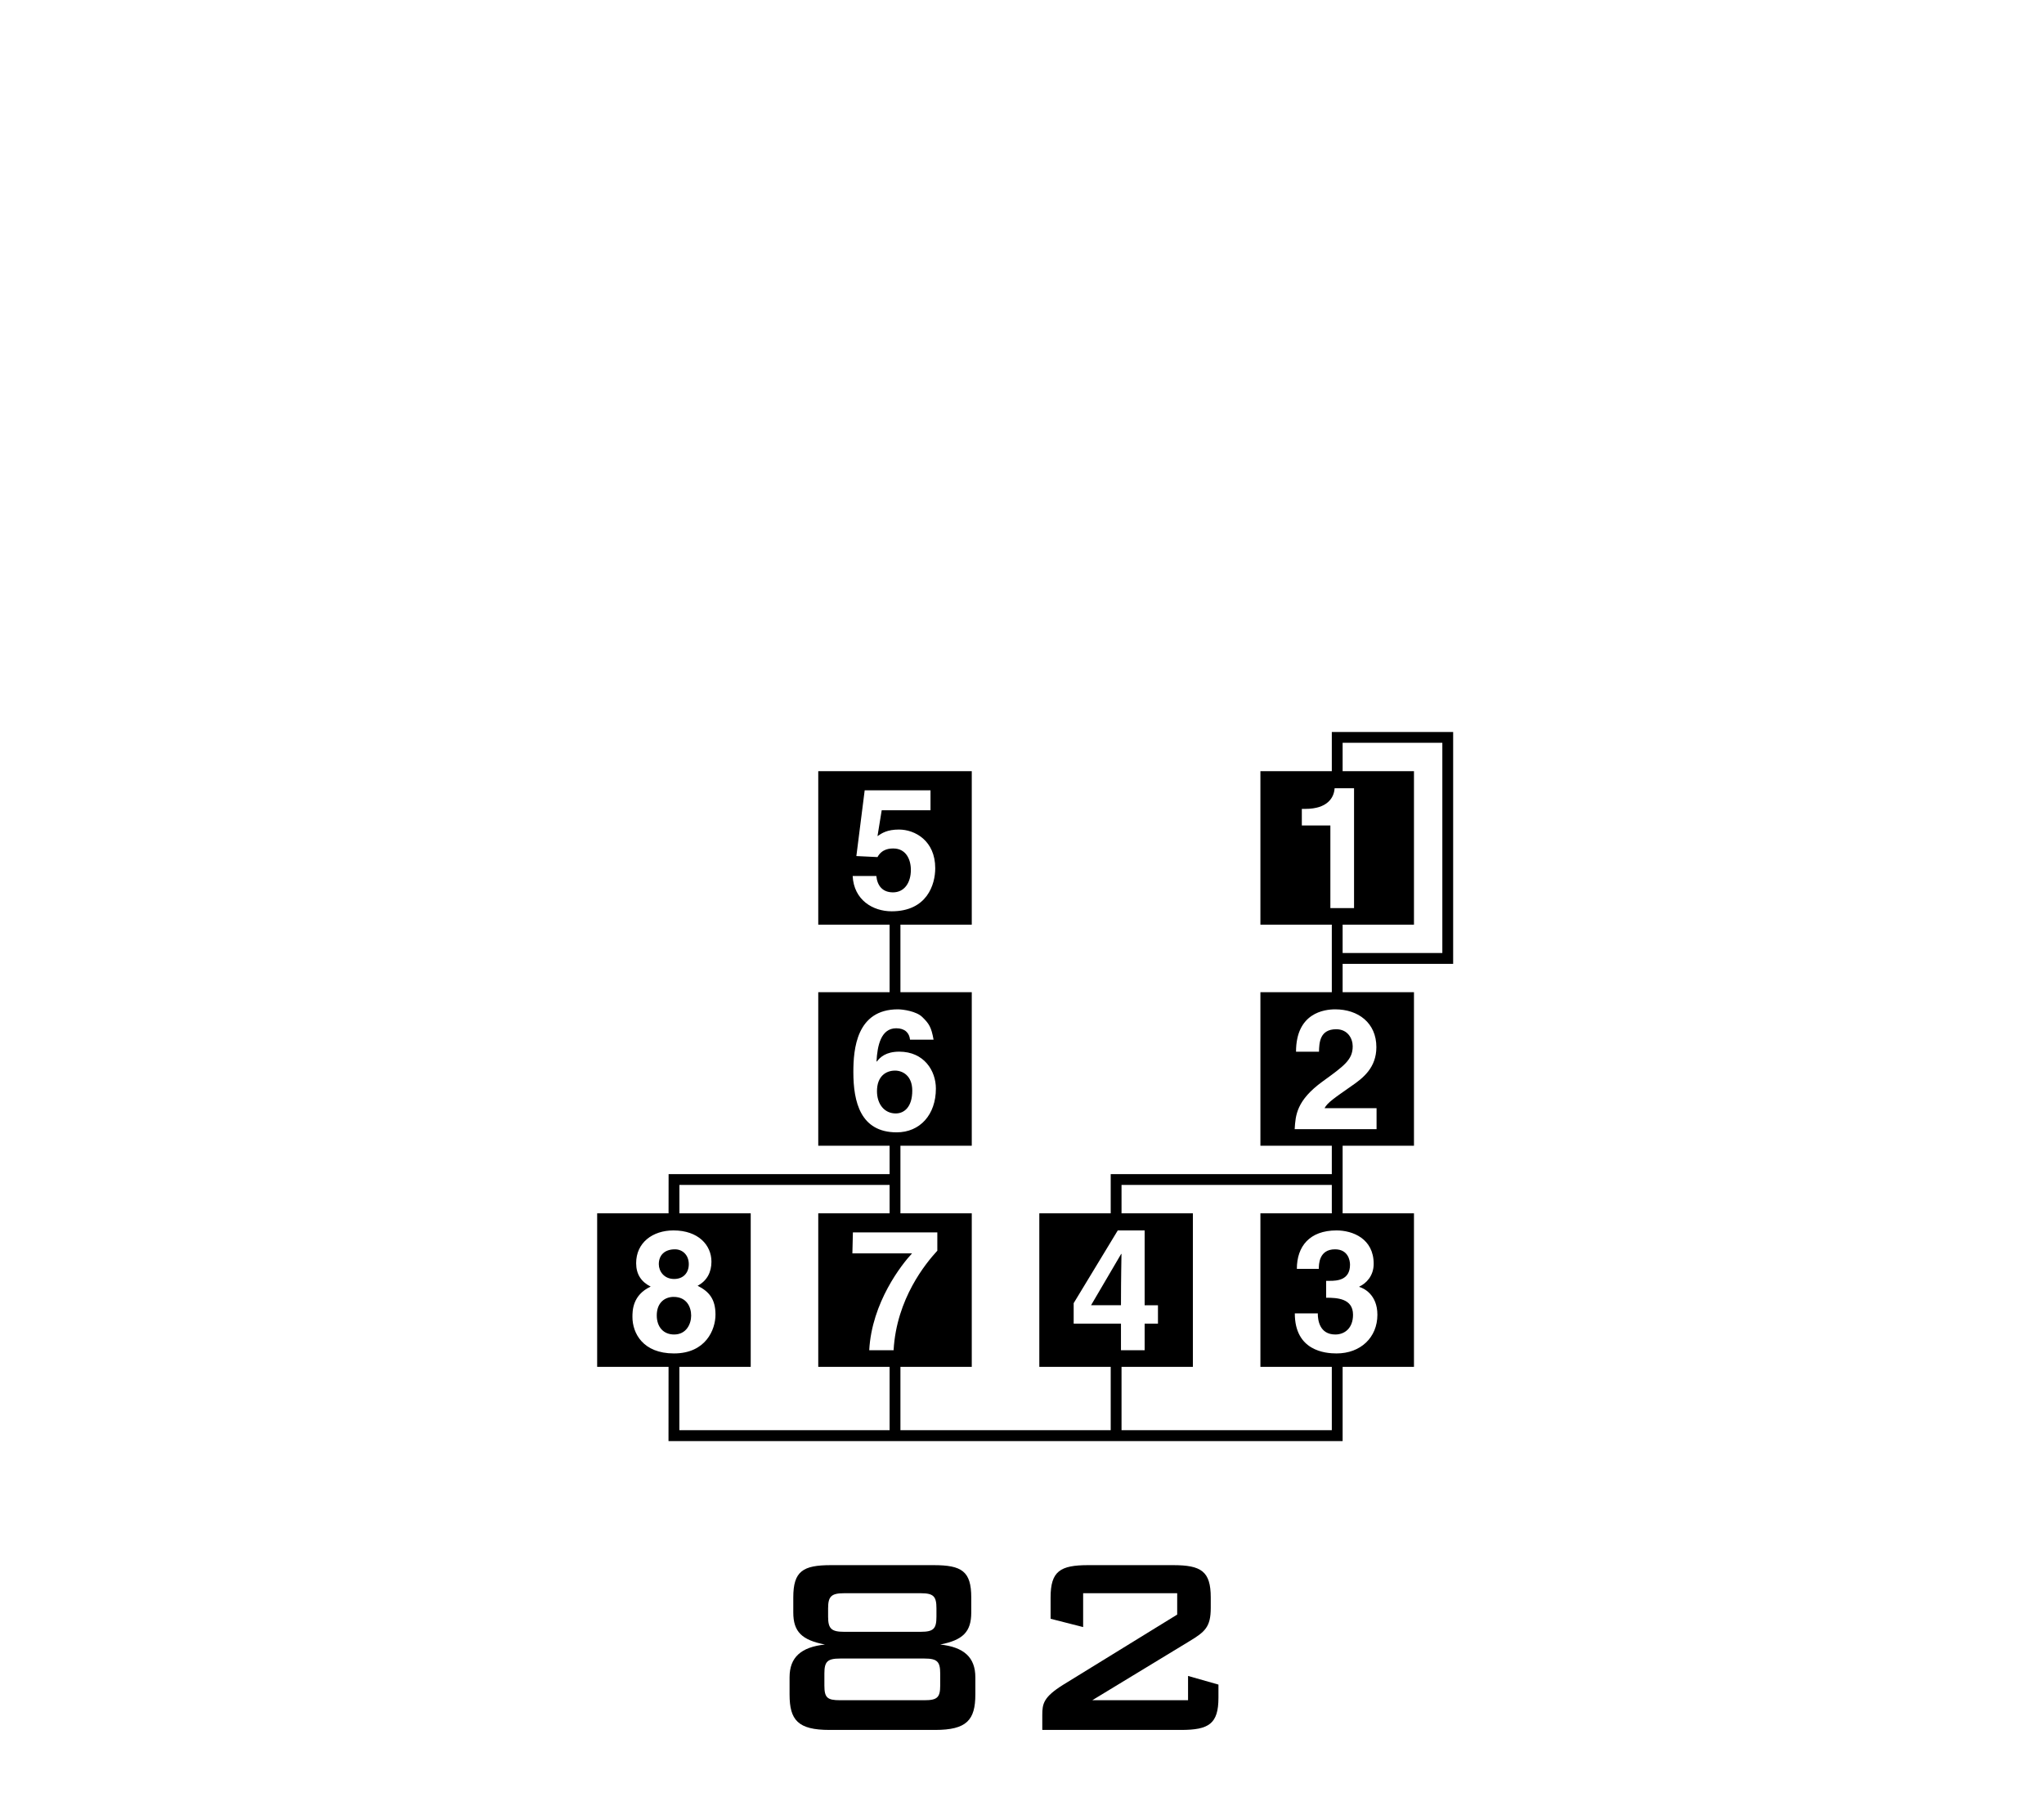 <?xml version="1.0" encoding="UTF-8"?>
<svg xmlns="http://www.w3.org/2000/svg" xmlns:xlink="http://www.w3.org/1999/xlink" width="172" height="152" viewBox="0 0 172 152">
<path fill-rule="nonzero" fill="rgb(0%, 0%, 0%)" fill-opacity="1" d="M 77.797 139.57 C 78.875 139.57 79.117 139.84 79.117 140.828 L 79.117 141.844 C 79.117 142.836 78.875 143.078 77.797 143.078 L 70.691 143.078 C 69.613 143.078 69.371 142.863 69.371 141.844 L 69.371 140.828 C 69.371 139.84 69.613 139.57 70.691 139.57 Z M 77.488 134.074 C 78.562 134.074 78.801 134.344 78.801 135.344 L 78.801 136.047 C 78.801 137.051 78.562 137.32 77.488 137.32 L 71.023 137.32 C 69.953 137.32 69.684 137.051 69.684 136.047 L 69.684 135.344 C 69.684 134.344 69.953 134.074 71.023 134.074 Z M 78.562 131.711 L 69.926 131.711 C 67.559 131.711 66.754 132.219 66.754 134.426 L 66.754 135.695 C 66.754 137.32 67.48 138.016 69.418 138.391 C 67.41 138.605 66.441 139.465 66.441 141.148 L 66.441 142.594 C 66.441 144.746 67.141 145.578 69.801 145.578 L 78.688 145.578 C 81.348 145.578 82.074 144.746 82.074 142.594 L 82.074 141.148 C 82.074 139.465 81.105 138.605 79.117 138.391 C 81.035 138.016 81.73 137.32 81.73 135.695 L 81.73 134.426 C 81.73 132.219 80.926 131.711 78.562 131.711 "/>
<path fill-rule="nonzero" fill="rgb(0%, 0%, 0%)" fill-opacity="1" d="M 91.574 131.711 L 98.711 131.711 C 101.074 131.711 101.883 132.219 101.883 134.426 L 101.883 135.309 C 101.883 136.922 101.398 137.324 100.055 138.133 L 91.914 143.078 L 99.973 143.078 L 99.973 141.035 L 102.531 141.762 L 102.531 142.863 C 102.531 145.066 101.727 145.578 99.383 145.578 L 87.707 145.578 L 87.707 144.312 C 87.707 143.371 87.816 142.809 89.453 141.785 L 99.059 135.871 L 99.059 134.074 L 91.145 134.074 L 91.145 136.922 L 88.406 136.223 L 88.406 134.426 C 88.406 132.219 89.211 131.711 91.574 131.711 "/>
<path fill-rule="nonzero" fill="rgb(0%, 0%, 0%)" fill-opacity="1" d="M 56.727 107.629 C 57.508 107.629 57.961 107.105 57.961 106.383 C 57.961 105.617 57.438 105.133 56.797 105.133 C 55.906 105.133 55.438 105.645 55.438 106.383 C 55.438 106.977 55.875 107.629 56.727 107.629 "/>
<path fill-rule="nonzero" fill="rgb(0%, 0%, 0%)" fill-opacity="1" d="M 76.766 91.781 C 76.766 90.504 75.941 90.094 75.316 90.094 C 74.562 90.094 73.797 90.559 73.797 91.824 C 73.797 92.918 74.422 93.699 75.375 93.699 C 76.098 93.699 76.766 93.145 76.766 91.781 "/>
<path fill-rule="nonzero" fill="rgb(0%, 0%, 0%)" fill-opacity="1" d="M 56.684 109.137 C 55.961 109.137 55.266 109.605 55.266 110.695 C 55.266 111.66 55.82 112.301 56.727 112.301 C 57.762 112.301 58.16 111.406 58.16 110.711 C 58.16 110 57.793 109.137 56.684 109.137 "/>
<path fill-rule="nonzero" fill="rgb(0%, 0%, 0%)" fill-opacity="1" d="M 94.371 105.52 L 94.344 105.52 L 91.812 109.836 L 94.328 109.836 C 94.328 107.402 94.371 105.832 94.371 105.52 "/>
<path fill-rule="nonzero" fill="rgb(0%, 0%, 0%)" fill-opacity="1" d="M 111.949 76.418 L 111.949 69.465 L 109.547 69.465 L 109.547 68.07 L 109.832 68.07 C 111.75 68.07 112.262 67.082 112.305 66.332 L 113.941 66.332 L 113.941 76.418 Z M 115.82 88.117 C 115.82 89.852 114.695 90.73 113.715 91.398 C 112.383 92.336 111.688 92.789 111.461 93.254 L 115.836 93.254 L 115.836 95.02 L 108.945 95.02 C 109.016 93.84 109.102 92.605 111.289 91.012 C 113.105 89.695 113.828 89.184 113.828 88.051 C 113.828 87.383 113.402 86.613 112.441 86.613 C 111.047 86.613 111.008 87.766 110.992 88.504 L 109.059 88.504 C 109.059 85.223 111.461 84.938 112.355 84.938 C 114.285 84.938 115.82 86.074 115.82 88.117 M 115.594 106.355 C 115.594 107.375 114.953 108.012 114.383 108.27 L 114.383 108.297 C 114.738 108.398 115.906 108.926 115.906 110.641 C 115.906 112.543 114.496 113.895 112.469 113.895 C 111.516 113.895 108.957 113.68 108.957 110.527 L 110.906 110.527 L 110.891 110.539 C 110.891 111.082 111.035 112.301 112.367 112.301 C 113.16 112.301 113.855 111.762 113.855 110.641 C 113.855 109.266 112.523 109.207 111.594 109.207 L 111.594 107.785 L 111.914 107.785 C 112.508 107.785 113.602 107.73 113.602 106.426 C 113.602 106.055 113.434 105.133 112.34 105.133 C 110.977 105.133 110.977 106.426 110.977 106.777 L 109.129 106.777 C 109.129 104.891 110.195 103.543 112.469 103.543 C 113.816 103.543 115.594 104.227 115.594 106.355 M 112.07 120.355 L 94.375 120.355 L 94.375 115.023 L 100.379 115.023 L 100.379 102.102 L 94.375 102.102 L 94.375 99.715 L 112.07 99.715 L 112.07 102.102 L 106.062 102.102 L 106.062 115.023 L 112.07 115.023 Z M 90.348 111.387 L 90.348 109.664 L 94.059 103.543 L 96.32 103.543 L 96.32 109.84 L 97.441 109.84 L 97.441 111.387 L 96.32 111.387 L 96.32 113.625 L 94.328 113.625 L 94.328 111.387 Z M 112.98 62.508 L 121.371 62.508 L 121.371 80.199 L 112.98 80.199 L 112.98 77.812 L 118.984 77.812 L 118.984 64.895 L 112.98 64.895 Z M 73.145 113.625 C 73.359 109.594 75.891 106.387 76.746 105.477 L 71.727 105.477 L 71.77 103.711 L 78.875 103.711 L 78.875 105.25 C 77.91 106.301 75.438 109.281 75.195 113.625 Z M 74.859 120.355 L 57.168 120.355 L 57.168 115.023 L 63.172 115.023 L 63.172 102.102 L 57.172 102.102 L 57.172 99.715 L 74.859 99.715 L 74.859 102.102 L 68.855 102.102 L 68.855 115.023 L 74.859 115.023 Z M 53.219 110.824 C 53.219 110.312 53.219 108.98 54.754 108.27 C 53.957 107.871 53.531 107.23 53.531 106.297 C 53.531 104.578 54.91 103.543 56.672 103.543 C 58.758 103.543 59.867 104.777 59.867 106.172 C 59.867 107.035 59.512 107.773 58.703 108.199 C 59.668 108.684 60.207 109.32 60.207 110.629 C 60.207 111.902 59.383 113.895 56.711 113.895 C 54.113 113.895 53.219 112.203 53.219 110.824 M 71.809 90.219 C 71.809 88.301 72.062 84.938 75.559 84.938 C 75.969 84.938 77.121 85.094 77.617 85.594 C 78.172 86.133 78.371 86.434 78.559 87.492 L 76.578 87.492 C 76.523 86.93 76.152 86.531 75.418 86.531 C 74.125 86.531 73.828 88.004 73.758 89.309 L 73.785 89.336 C 74.055 88.969 74.551 88.5 75.672 88.5 C 77.758 88.5 78.754 90.105 78.754 91.609 C 78.754 93.812 77.406 95.289 75.457 95.289 C 72.406 95.289 71.809 92.73 71.809 90.219 M 71.75 73.715 L 73.742 73.715 C 73.824 74.539 74.266 75.094 75.145 75.094 C 76.098 75.094 76.648 74.285 76.648 73.203 C 76.648 72.309 76.227 71.402 75.176 71.402 C 74.906 71.402 74.227 71.414 73.84 72.125 L 72.062 72.039 L 72.762 66.508 L 78.301 66.508 L 78.301 68.184 L 74.195 68.184 L 73.84 70.363 C 74.211 70.105 74.664 69.809 75.645 69.809 C 76.992 69.809 78.699 70.746 78.699 73.062 C 78.699 74.441 78.004 76.688 75.031 76.688 C 73.457 76.688 71.852 75.746 71.75 73.715 M 122.281 81.109 L 122.281 61.598 L 112.07 61.598 L 112.07 64.895 L 106.062 64.895 L 106.062 77.812 L 112.07 77.812 L 112.07 83.496 L 106.062 83.496 L 106.062 96.418 L 112.07 96.418 L 112.07 98.805 L 93.465 98.805 L 93.465 102.102 L 87.457 102.102 L 87.457 115.023 L 93.465 115.023 L 93.465 120.355 L 75.77 120.355 L 75.77 115.023 L 81.773 115.023 L 81.773 102.102 L 75.77 102.102 L 75.77 96.418 L 81.773 96.418 L 81.773 83.496 L 75.77 83.496 L 75.77 77.812 L 81.773 77.812 L 81.773 64.895 L 68.855 64.895 L 68.855 77.812 L 74.859 77.812 L 74.859 83.496 L 68.855 83.496 L 68.855 96.418 L 74.859 96.418 L 74.859 98.805 L 56.262 98.805 L 56.258 102.102 L 50.25 102.102 L 50.25 115.023 L 56.258 115.023 L 56.254 120.812 L 56.254 121.27 L 112.98 121.27 L 112.98 115.023 L 118.984 115.023 L 118.984 102.102 L 112.98 102.102 L 112.98 96.418 L 118.984 96.418 L 118.984 83.496 L 112.98 83.496 L 112.98 81.109 Z M 122.281 81.109 "/>
</svg>
